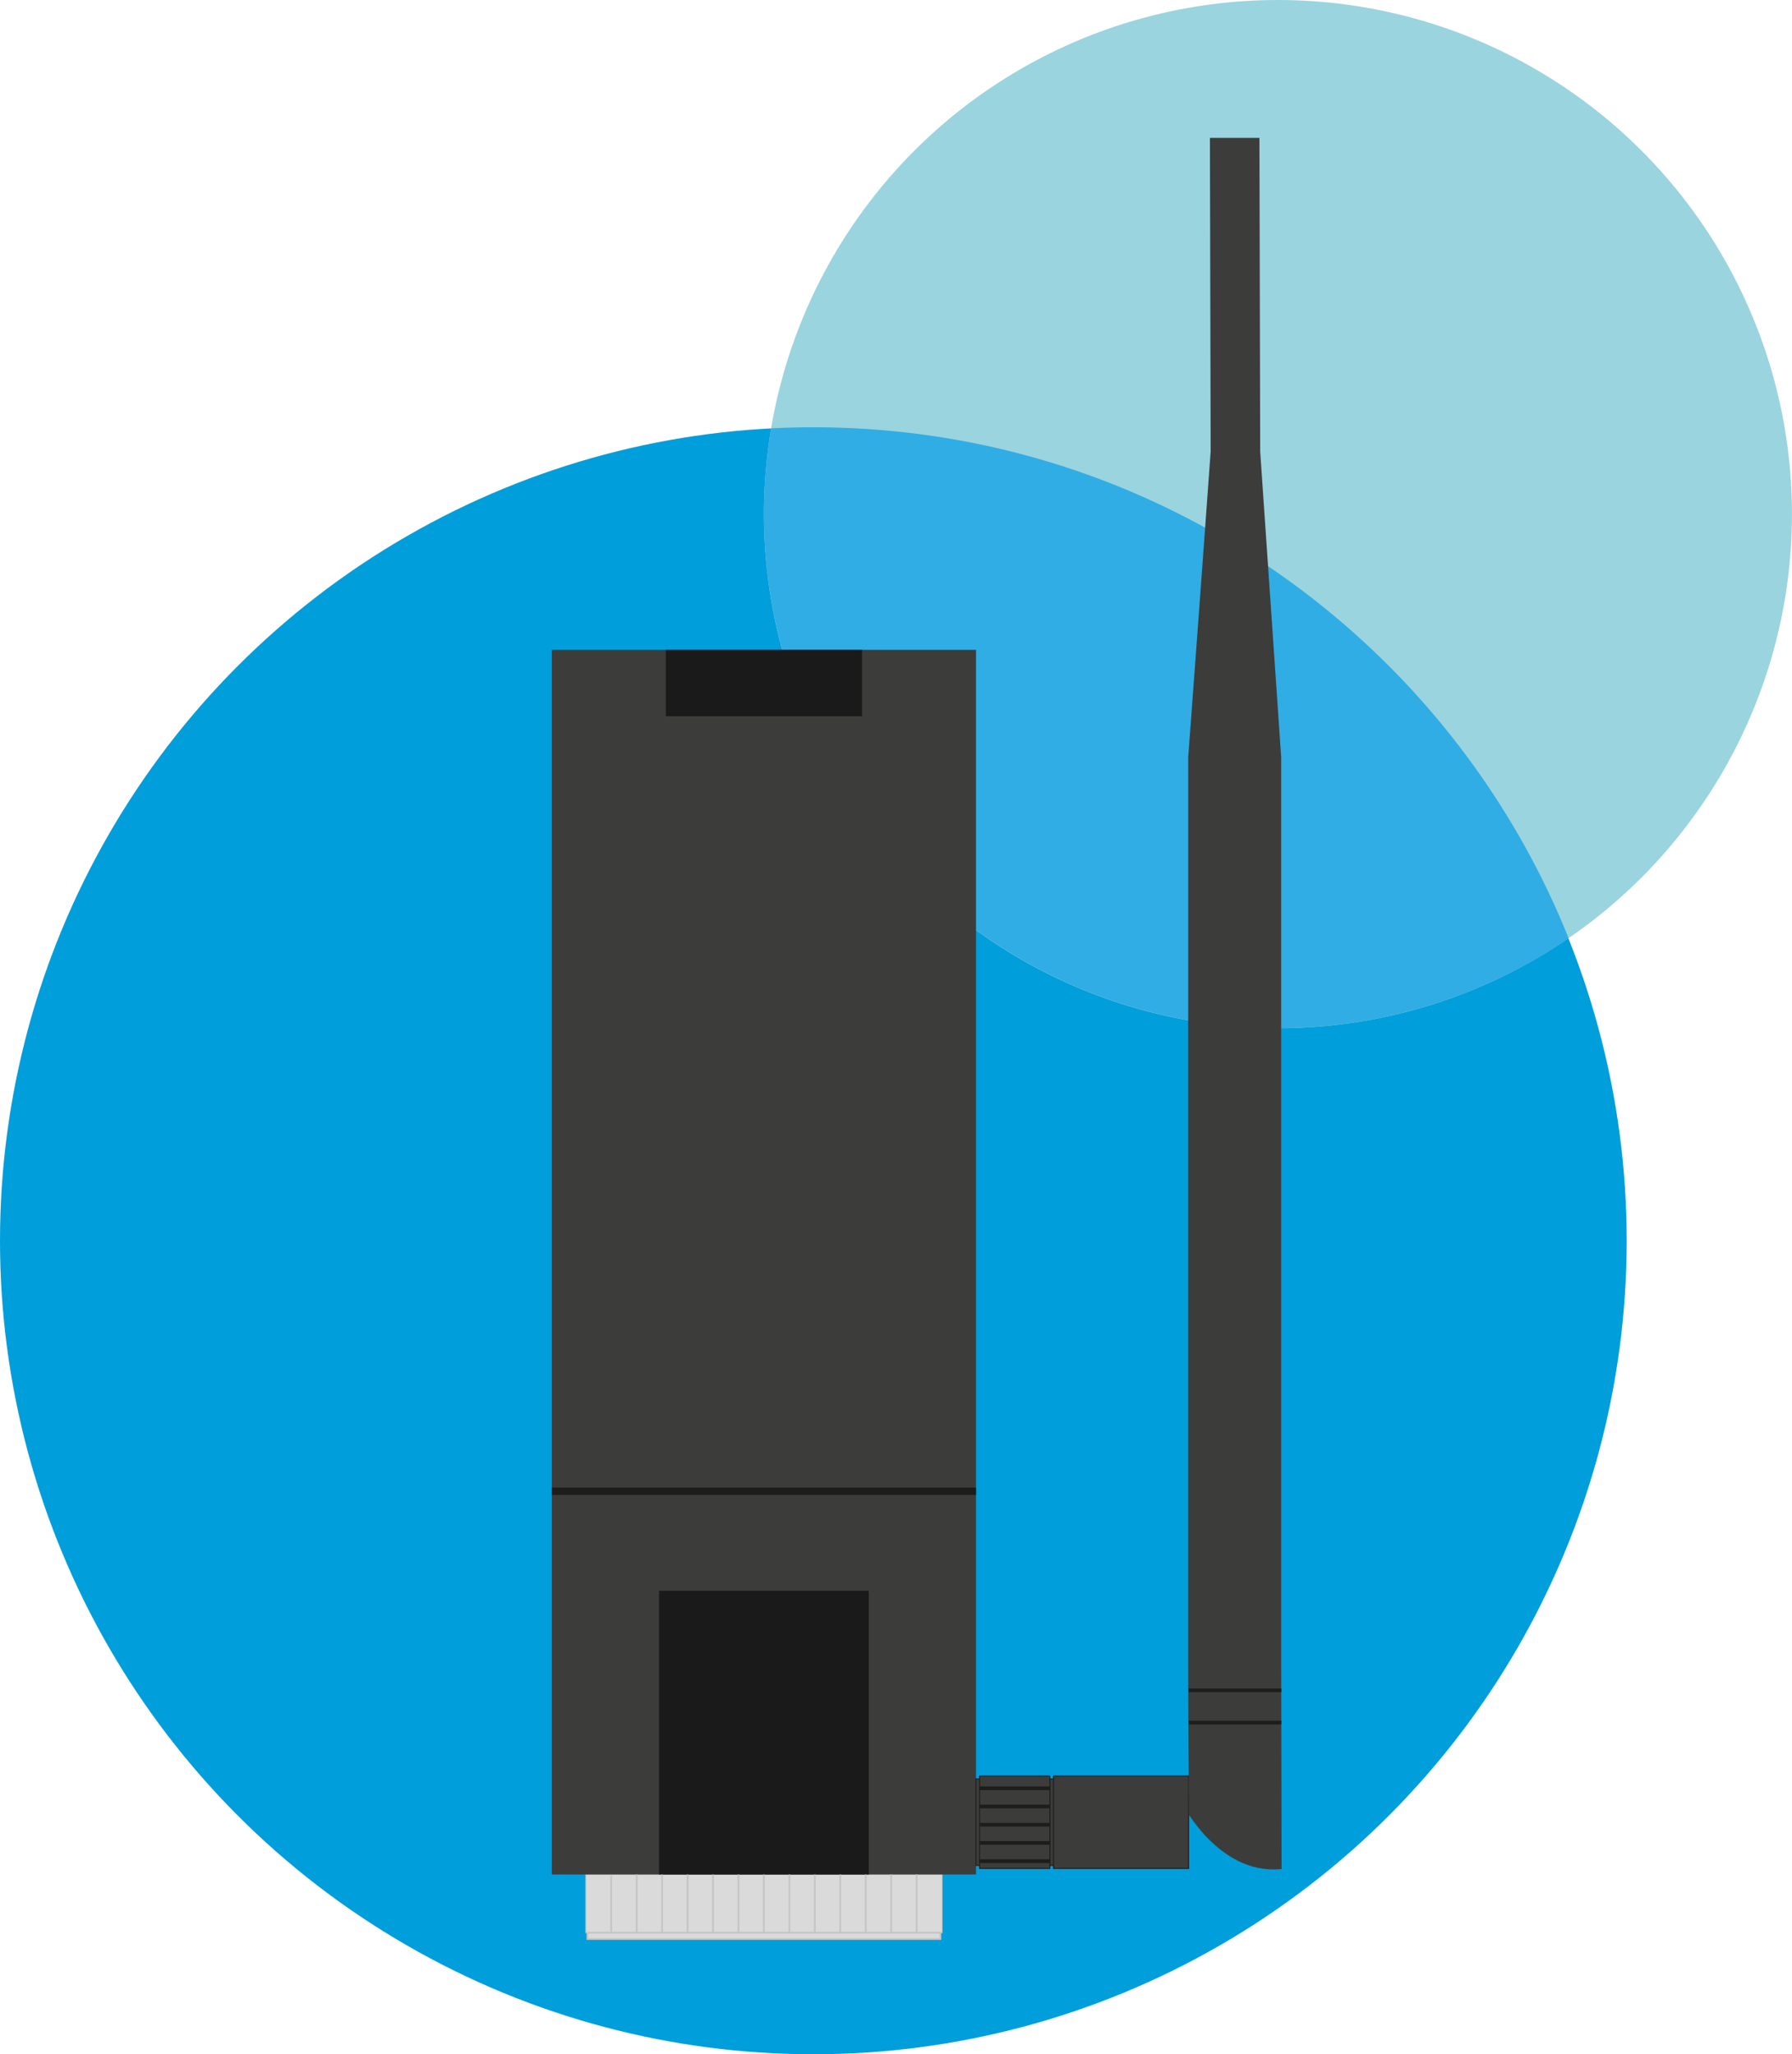<svg id="Camada_1" data-name="Camada 1" xmlns="http://www.w3.org/2000/svg" viewBox="0 0 487.93 559.25"><defs><style>.cls-1{fill:#009eda;}.cls-2{fill:#9ad4df;}.cls-3{fill:#30ade4;}.cls-4,.cls-9{fill:#dadada;stroke:#c6c6c6;}.cls-10,.cls-4,.cls-6,.cls-8,.cls-9{stroke-miterlimit:10;}.cls-4,.cls-6{stroke-width:0.25px;}.cls-10,.cls-5,.cls-6,.cls-8{fill:#3c3c3b;}.cls-10,.cls-6,.cls-8{stroke:#1d1d1b;}.cls-7{fill:#1a1a1a;}.cls-9{stroke-width:0.5px;}.cls-10{stroke-width:2px;}</style></defs><title>sensor</title><circle class="cls-1" cx="221.46" cy="337.78" r="221.46"/><circle class="cls-2" cx="347.96" cy="139.96" r="139.96"/><path class="cls-3" d="M226.37,245.91q-5.79,0-11.51.3A140,140,0,0,0,432,385C399.31,303.49,319.57,245.91,226.37,245.91Z" transform="translate(-4.9 -129.59)"/><rect class="cls-4" x="159.5" y="510.3" width="97.01" height="15.85"/><rect class="cls-5" x="150.26" y="176.91" width="115.49" height="333.39"/><rect class="cls-6" x="265.74" y="484.28" width="0.98" height="23.56"/><rect class="cls-6" x="285.87" y="484.28" width="0.98" height="23.56"/><rect class="cls-6" x="266.72" y="483.48" width="19.14" height="25.17"/><rect class="cls-6" x="286.84" y="483.48" width="36.8" height="25.17"/><rect class="cls-7" x="179.45" y="433.07" width="57.09" height="77.23"/><rect class="cls-7" x="181.29" y="176.91" width="53.42" height="18.06"/><path class="cls-5" d="M353.74,580.51V335.73q-2.85-41.58-5.71-83.17l-.21-85.43-13.48,0,.2,85.4q-3,41.6-6.11,83.17V580.51q0,14.7.12,29.48l.09,13.66c2.66,4,10,13.71,21,14.75a20.55,20.55,0,0,0,4.21,0Z" transform="translate(-4.9 -129.59)"/><path class="cls-8" d="M353.72,638.24" transform="translate(-4.9 -129.59)"/><rect class="cls-9" x="159.96" y="526.15" width="96.07" height="1.7"/><line class="cls-8" x1="266.72" y1="486.83" x2="285.87" y2="486.83"/><line class="cls-8" x1="323.65" y1="468.95" x2="348.87" y2="468.95"/><line class="cls-8" x1="323.65" y1="460.16" x2="348.87" y2="460.16"/><line class="cls-10" x1="150.26" y1="405.98" x2="265.74" y2="405.98"/><line class="cls-8" x1="266.72" y1="491.79" x2="285.87" y2="491.79"/><line class="cls-8" x1="266.83" y1="496.75" x2="285.75" y2="496.75"/><line class="cls-8" x1="266.83" y1="501.7" x2="285.75" y2="501.7"/><line class="cls-9" x1="249.58" y1="526.15" x2="249.58" y2="510.3"/><line class="cls-9" x1="242.65" y1="526.15" x2="242.65" y2="510.3"/><line class="cls-9" x1="235.72" y1="526.15" x2="235.72" y2="510.3"/><line class="cls-9" x1="228.79" y1="526.15" x2="228.79" y2="510.3"/><line class="cls-9" x1="221.86" y1="526.15" x2="221.86" y2="510.3"/><line class="cls-9" x1="214.93" y1="526.15" x2="214.93" y2="510.3"/><line class="cls-9" x1="208" y1="526.15" x2="208" y2="510.3"/><line class="cls-9" x1="201.07" y1="526.15" x2="201.07" y2="510.3"/><line class="cls-9" x1="194.14" y1="526.15" x2="194.14" y2="510.3"/><line class="cls-9" x1="187.21" y1="526.15" x2="187.21" y2="510.3"/><line class="cls-9" x1="180.28" y1="526.15" x2="180.28" y2="510.3"/><line class="cls-9" x1="173.36" y1="526.15" x2="173.36" y2="510.3"/><line class="cls-9" x1="166.43" y1="526.15" x2="166.43" y2="510.63"/><line class="cls-8" x1="266.83" y1="506.66" x2="285.75" y2="506.66"/></svg>